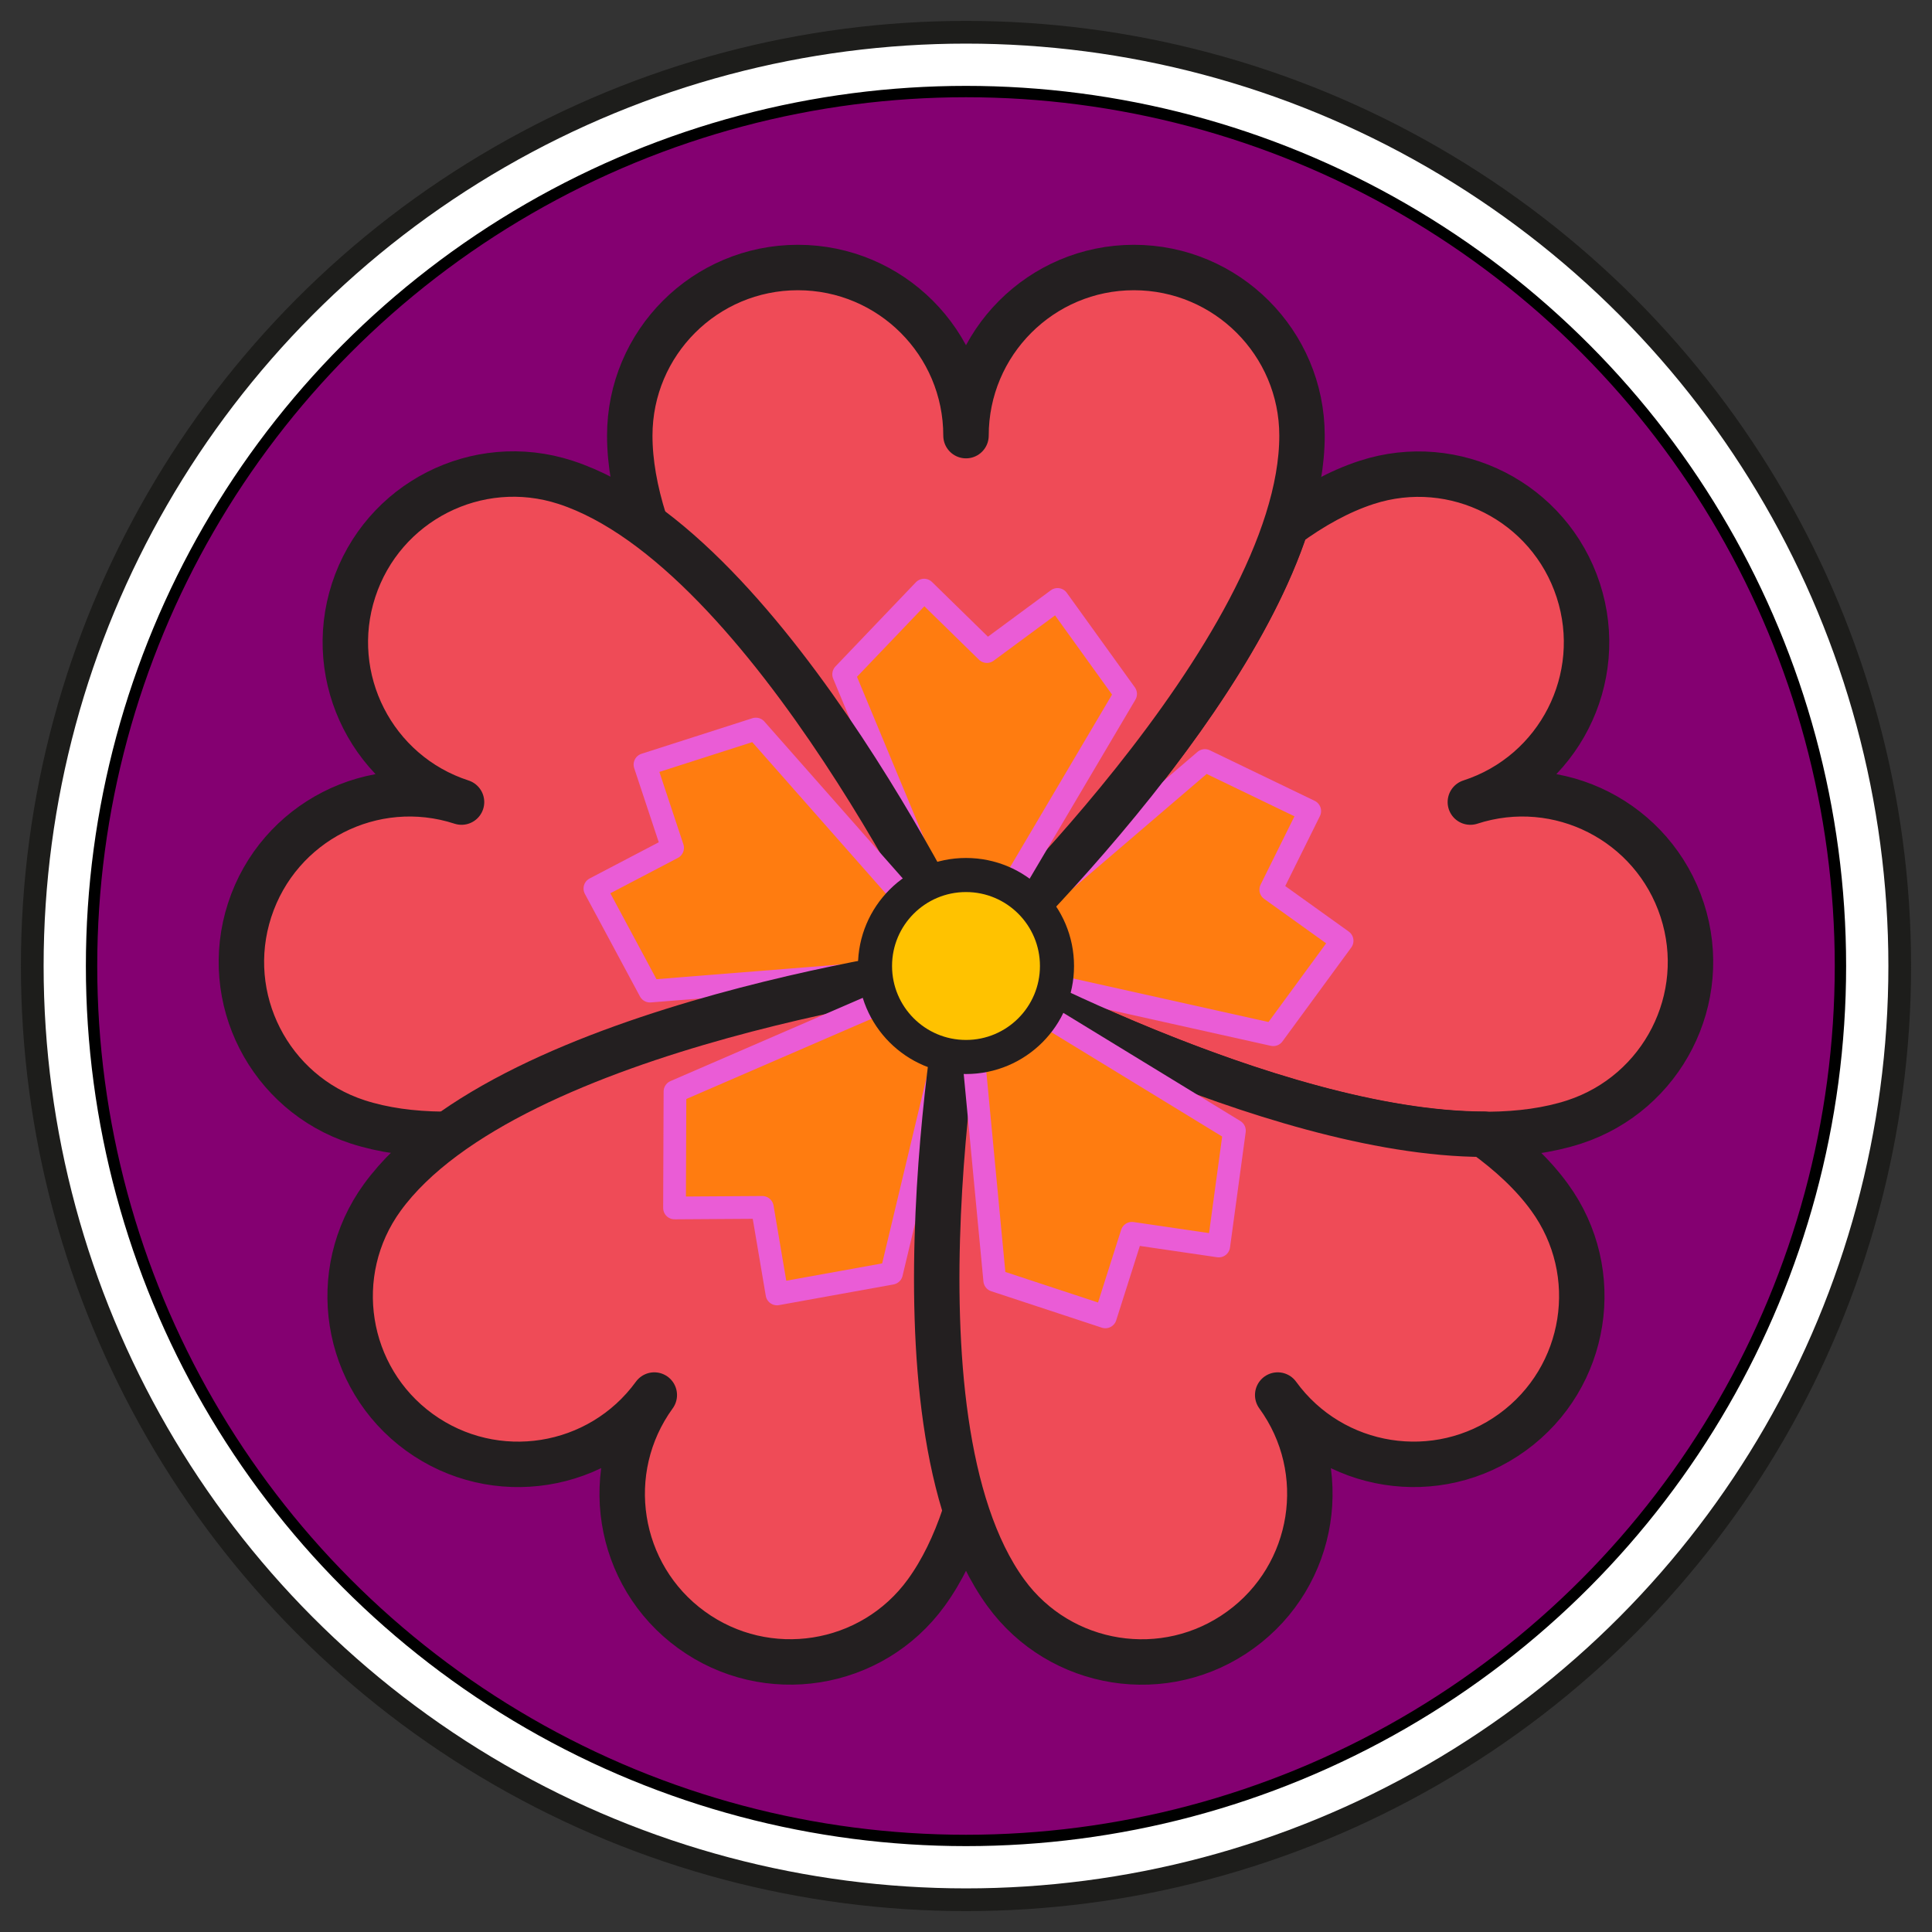 <?xml version="1.0" encoding="utf-8"?>
<!-- Generator: Adobe Illustrator 24.1.3, SVG Export Plug-In . SVG Version: 6.00 Build 0)  -->
<svg version="1.1" id="Layer_1" xmlns="http://www.w3.org/2000/svg" xmlns:xlink="http://www.w3.org/1999/xlink" x="0px" y="0px"
	 viewBox="0 0 170.08 170.08" style="enable-background:new 0 0 170.08 170.08;" xml:space="preserve">
<rect x="0" y="0" width="170.08" height="170.08" fill="#333333" stroke="none"/>
<style type="text/css">
	.st0{fill:#FFFFFF;stroke:#1D1D1B;stroke-width:2;stroke-miterlimit:10;}
	.st1{fill:#840071;stroke:#000000;stroke-miterlimit:10;}
	.st2{fill:#EF4B57;stroke:#231F20;stroke-width:4;stroke-linecap:round;stroke-linejoin:round;stroke-miterlimit:10;}
	.st3{fill:#FF7C10;stroke:#EA5CD6;stroke-width:2;stroke-linecap:round;stroke-linejoin:round;stroke-miterlimit:10;}
	.st4{fill:#FFC200;stroke:#231F20;stroke-width:3;stroke-linecap:round;stroke-linejoin:round;stroke-miterlimit:10;}
</style>
<circle class="st0" cx="85.04" cy="85.04" r="82.2"/>
<circle class="st1" cx="85.04" cy="85.04" r="76.98"/>
<path class="st2" d="M148.09,80.11c-2.53-7.77-10.87-12.03-18.65-9.5c7.77-2.52,12.03-10.87,9.5-18.64
	c-2.53-7.77-10.87-12.03-18.64-9.5c-2.39,0.78-4.76,2.09-7.08,3.79c-5.89,17.95-28.18,38.79-28.18,38.79s35.45,19.6,53.55,13.72
	C146.36,96.23,150.62,87.88,148.09,80.11z"/>
<polygon class="st3" points="115.3,71.4 106.07,66.95 84.94,85.04 112.09,91.09 118.15,82.82 111.87,78.32 "/>
<path class="st2" d="M85.04,38.35c0-8.17-6.62-14.8-14.8-14.8c-8.17,0-14.8,6.62-14.8,14.8c0,19.04,29.59,46.69,29.59,46.69
	s29.59-27.66,29.59-46.69c0-8.17-6.63-14.8-14.8-14.8C91.66,23.55,85.04,30.18,85.04,38.35"/>
<polygon class="st3" points="81.35,51.95 74.27,59.36 84.94,85.04 99.09,61.09 93.1,52.77 86.88,57.36 "/>
<path class="st2" d="M40.63,70.61c-7.77-2.53-16.12,1.73-18.65,9.5c-2.53,7.77,1.73,16.12,9.5,18.65
	c18.1,5.88,53.55-13.72,53.55-13.72S67.88,48.35,49.78,42.46c-7.77-2.53-16.12,1.73-18.65,9.5S32.86,68.09,40.63,70.61"/>
<polygon class="st3" points="52.37,78.22 57.22,87.25 84.94,85.04 66.54,64.18 56.78,67.31 59.21,74.64 "/>
<path class="st2" d="M57.6,122.81c-4.8,6.61-3.34,15.87,3.27,20.67c6.61,4.8,15.87,3.34,20.67-3.27c11.19-15.4,3.5-55.17,3.5-55.17
	s-40.2,4.98-51.39,20.38c-4.8,6.61-3.34,15.87,3.27,20.67C43.54,130.89,52.79,129.42,57.6,122.81"/>
<polygon class="st3" points="68.4,113.91 78.48,112.09 84.94,85.04 59.42,96.09 59.38,106.34 67.11,106.29 "/>
<path class="st2" d="M130.63,99.85c-18.89-0.05-45.59-14.81-45.59-14.81s-7.69,39.77,3.5,55.17c4.8,6.61,14.06,8.08,20.67,3.27
	c6.61-4.8,8.08-14.06,3.27-20.67c4.8,6.61,14.06,8.08,20.67,3.27c6.61-4.8,8.08-14.06,3.27-20.67
	C134.95,103.38,132.96,101.53,130.63,99.85z"/>
<polygon class="st3" points="107.29,109.69 108.67,99.54 84.94,85.04 87.57,112.72 97.31,115.93 99.65,108.57 "/>
<circle class="st4" cx="85.04" cy="85.04" r="8.01"/>
</svg>
